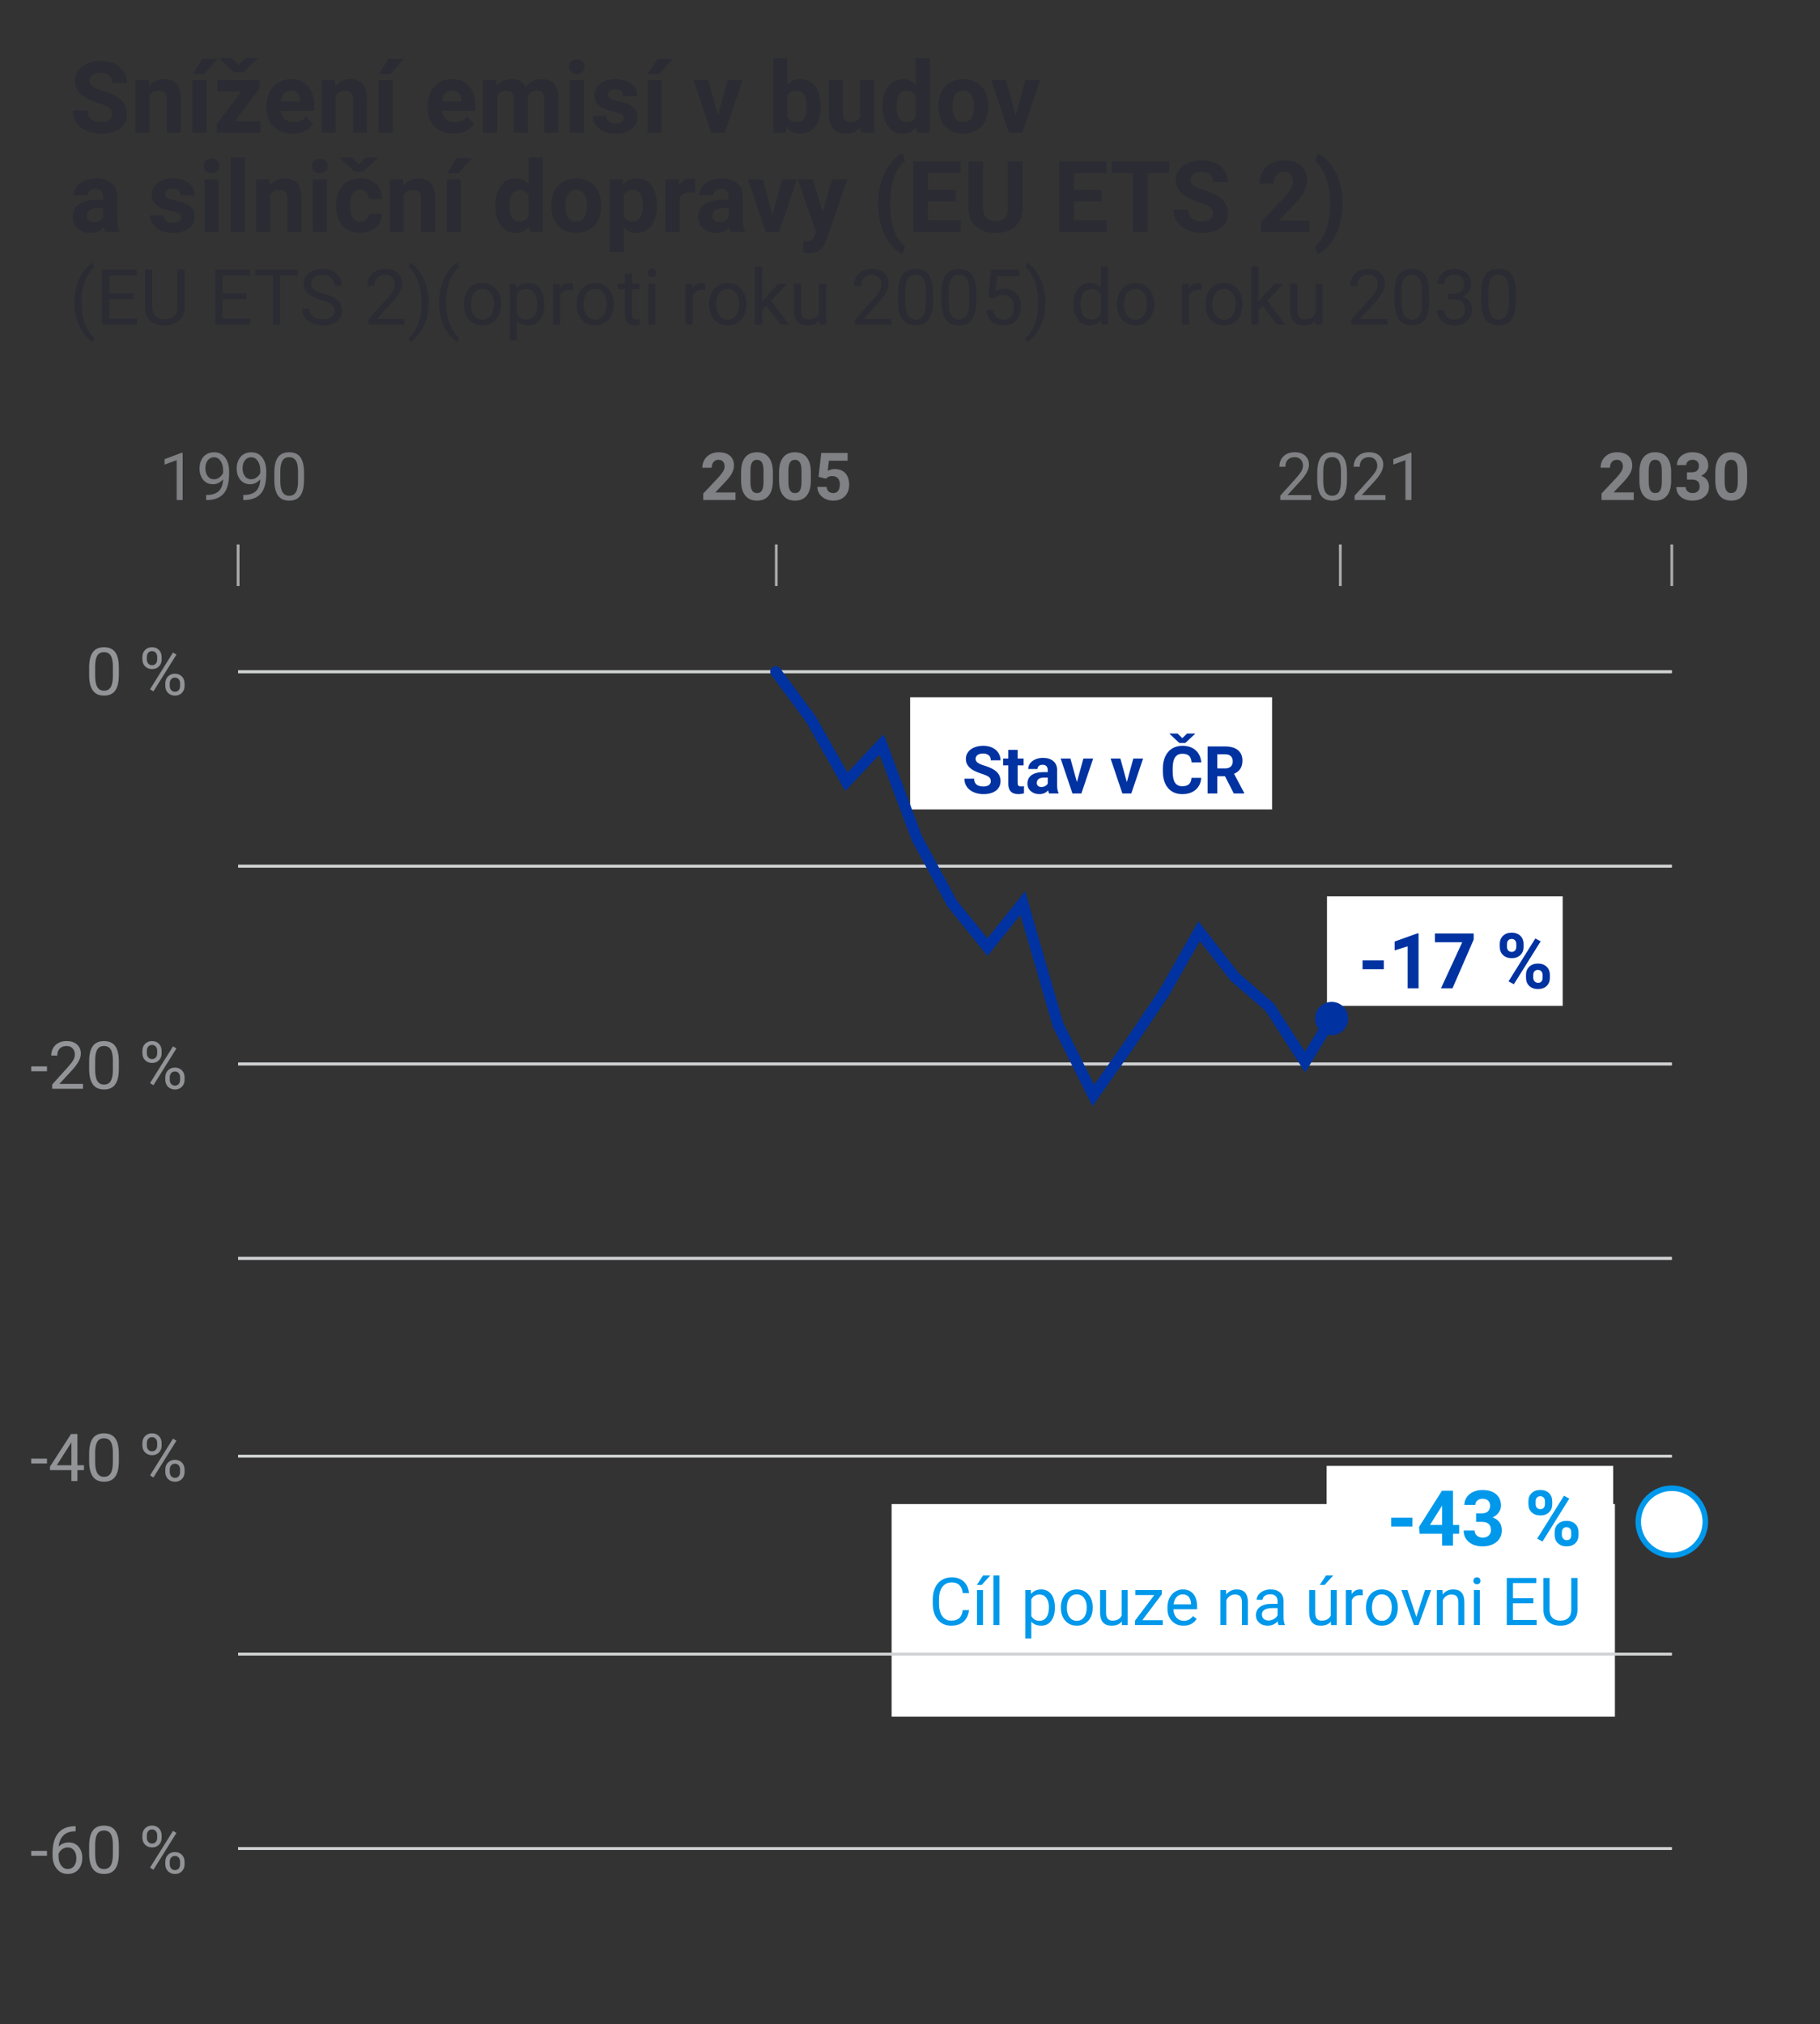 <?xml version="1.0" encoding="UTF-8"?>
<svg id="Layer_1" data-name="Layer 1" xmlns="http://www.w3.org/2000/svg" width="330" height="366.992" viewBox="0 0 330 366.992">
  <rect x="0" y="0" width="330" height="366.992" fill="#333333" stroke="none"/>
  <rect x="161.663" y="272.693" width="131.15" height="38.551" fill="#fff"/>
  <g>
    <path d="m43.177,299.896h259.951" fill="none" stroke="#d0d2d3" stroke-miterlimit="10" stroke-width=".5"/>
    <path d="m43.177,264.022h259.951" fill="none" stroke="#d0d2d3" stroke-miterlimit="10" stroke-width=".5"/>
    <path d="m43.177,228.149h259.951" fill="none" stroke="#d0d2d3" stroke-miterlimit="10" stroke-width=".5"/>
    <path d="m43.177,192.906h259.951" fill="none" stroke="#d0d2d3" stroke-miterlimit="10" stroke-width=".5"/>
    <path d="m43.177,335.139h259.951" fill="none" stroke="#d0d2d3" stroke-miterlimit="10" stroke-width=".5"/>
    <path d="m43.177,157.033h259.951" fill="none" stroke="#d0d2d3" stroke-miterlimit="10" stroke-width=".5"/>
    <path d="m43.177,121.789h259.951" fill="none" stroke="#d0d2d3" stroke-miterlimit="10" stroke-width=".5"/>
  </g>
  <g>
    <path d="m21.551,122.359c0,1.27-.217,2.213-.65,2.83s-1.111.926-2.033.926c-.91,0-1.584-.302-2.022-.905s-.664-1.505-.68-2.704v-1.447c0-1.254.217-2.186.65-2.795s1.113-.914,2.039-.914c.918,0,1.594.294,2.027.882s.656,1.495.668,2.722v1.406Zm-1.084-1.482c0-.918-.129-1.587-.387-2.007s-.666-.63-1.225-.63c-.555,0-.959.209-1.213.627s-.385,1.06-.393,1.928v1.734c0,.922.134,1.603.401,2.042s.673.659,1.216.659c.535,0,.933-.207,1.192-.621s.396-1.066.407-1.957v-1.775Z" fill="#929497"/>
    <path d="m25.817,119.108c0-.512.163-.934.489-1.266s.745-.498,1.257-.498c.519,0,.94.167,1.263.501s.483.767.483,1.298v.416c0,.516-.163.936-.489,1.263s-.741.489-1.245.489c-.508,0-.928-.163-1.26-.489s-.498-.761-.498-1.304v-.41Zm.809.449c0,.306.086.557.258.755s.402.296.691.296c.277,0,.501-.096.671-.288s.255-.454.255-.787v-.429c0-.305-.084-.558-.252-.757-.168-.2-.397-.3-.685-.3s-.518.1-.685.3c-.168.199-.252.46-.252.781v.429Zm1.195,5.797l-.615-.387,4.166-6.668.615.387-4.166,6.668Zm2.15-1.447c0-.512.163-.933.489-1.263s.745-.495,1.257-.495.932.164,1.26.492.492.764.492,1.307v.416c0,.512-.163.933-.489,1.263s-.743.495-1.251.495-.928-.163-1.26-.489-.498-.761-.498-1.304v-.422Zm.809.455c0,.309.086.563.258.761s.402.296.691.296c.281,0,.506-.097.674-.29s.252-.457.252-.79v-.435c0-.309-.085-.562-.255-.757-.17-.196-.398-.294-.683-.294-.277,0-.503.097-.677.29-.174.194-.261.456-.261.784v.435Z" fill="#929497"/>
  </g>
  <g>
    <path d="m33.123,90.65h-1.09v-7.225l-2.186.803v-.984l3.106-1.166h.17v8.572Z" fill="#808184"/>
    <path d="m40.453,86.9c-.227.27-.497.486-.811.65s-.659.246-1.034.246c-.492,0-.921-.121-1.286-.363s-.647-.583-.847-1.022-.299-.925-.299-1.456c0-.57.108-1.084.325-1.541s.524-.807.923-1.049.863-.363,1.395-.363c.844,0,1.509.315,1.995.946s.73,1.491.73,2.581v.316c0,1.66-.328,2.872-.984,3.636s-1.647,1.155-2.971,1.175h-.211v-.92h.229c.894-.016,1.582-.248,2.062-.699s.742-1.163.785-2.137Zm-1.67,0c.363,0,.698-.111,1.005-.334s.53-.498.671-.826v-.434c0-.711-.154-1.289-.463-1.734s-.699-.668-1.172-.668c-.477,0-.859.183-1.148.548s-.434.847-.434,1.444c0,.582.14,1.062.419,1.438s.653.565,1.122.565Z" fill="#808184"/>
    <path d="m47.191,86.9c-.227.27-.497.486-.811.65s-.659.246-1.034.246c-.492,0-.921-.121-1.286-.363s-.647-.583-.847-1.022-.299-.925-.299-1.456c0-.57.108-1.084.325-1.541s.524-.807.923-1.049.863-.363,1.395-.363c.844,0,1.509.315,1.995.946s.73,1.491.73,2.581v.316c0,1.66-.328,2.872-.984,3.636s-1.647,1.155-2.971,1.175h-.211v-.92h.229c.894-.016,1.582-.248,2.062-.699s.742-1.163.785-2.137Zm-1.67,0c.363,0,.698-.111,1.005-.334s.53-.498.671-.826v-.434c0-.711-.154-1.289-.463-1.734s-.699-.668-1.172-.668c-.477,0-.859.183-1.148.548s-.434.847-.434,1.444c0,.582.14,1.062.419,1.438s.653.565,1.122.565Z" fill="#808184"/>
    <path d="m55.125,87.011c0,1.27-.217,2.213-.65,2.83s-1.111.926-2.033.926c-.91,0-1.584-.302-2.022-.905s-.664-1.505-.68-2.704v-1.447c0-1.254.217-2.186.65-2.795s1.113-.914,2.039-.914c.918,0,1.594.294,2.027.882s.656,1.495.668,2.722v1.406Zm-1.084-1.482c0-.918-.129-1.587-.387-2.007s-.666-.63-1.225-.63c-.555,0-.959.209-1.213.627s-.385,1.06-.393,1.928v1.734c0,.922.134,1.603.401,2.042s.673.659,1.216.659c.535,0,.933-.207,1.192-.621s.396-1.066.407-1.957v-1.775Z" fill="#808184"/>
  </g>
  <g>
    <path d="m133.358,90.65h-5.848v-1.16l2.76-2.941c.379-.414.659-.775.841-1.084s.273-.602.273-.879c0-.379-.096-.677-.287-.894s-.465-.325-.82-.325c-.383,0-.685.132-.905.396s-.331.61-.331,1.04h-1.699c0-.519.124-.994.372-1.424s.599-.767,1.052-1.011.967-.366,1.541-.366c.879,0,1.562.211,2.048.633s.73,1.018.73,1.787c0,.422-.109.852-.328,1.289s-.594.947-1.125,1.529l-1.94,2.045h3.668v1.365Z" fill="#808184"/>
    <path d="m140.138,87.122c0,1.18-.244,2.082-.732,2.707s-1.203.938-2.144.938c-.93,0-1.641-.307-2.133-.92s-.744-1.492-.756-2.637v-1.57c0-1.191.247-2.096.741-2.713s1.206-.926,2.136-.926,1.641.306,2.133.917.744,1.489.756,2.634v1.57Zm-1.693-1.727c0-.708-.097-1.223-.29-1.545s-.495-.484-.905-.484c-.398,0-.692.153-.882.46s-.29.787-.302,1.44v2.076c0,.696.095,1.213.284,1.551s.493.507.911.507c.414,0,.713-.162.896-.487.184-.324.279-.821.287-1.49v-2.029Z" fill="#808184"/>
    <path d="m147.023,87.122c0,1.18-.244,2.082-.732,2.707s-1.203.938-2.144.938c-.93,0-1.641-.307-2.133-.92s-.744-1.492-.756-2.637v-1.57c0-1.191.247-2.096.741-2.713s1.206-.926,2.136-.926,1.641.306,2.133.917.744,1.489.756,2.634v1.57Zm-1.693-1.727c0-.708-.097-1.223-.29-1.545s-.495-.484-.905-.484c-.398,0-.692.153-.882.46s-.29.787-.302,1.44v2.076c0,.696.095,1.213.284,1.551s.493.507.911.507c.414,0,.713-.162.896-.487.184-.324.279-.821.287-1.49v-2.029Z" fill="#808184"/>
    <path d="m148.417,86.454l.492-4.336h4.781v1.412h-3.393l-.211,1.834c.402-.215.83-.322,1.283-.322.812,0,1.449.252,1.91.756s.691,1.209.691,2.115c0,.551-.116,1.044-.349,1.48s-.565.773-.999,1.014-.945.36-1.535.36c-.516,0-.994-.104-1.435-.314s-.79-.503-1.046-.882-.392-.81-.407-1.295h1.676c.035.355.159.632.372.829s.491.296.835.296c.383,0,.678-.138.885-.413s.31-.665.31-1.169c0-.484-.119-.856-.357-1.113s-.576-.387-1.014-.387c-.402,0-.729.105-.979.316l-.164.152-1.348-.334Z" fill="#808184"/>
  </g>
  <g>
    <path d="m296.233,90.645h-5.848v-1.16l2.76-2.941c.379-.414.659-.775.841-1.084s.273-.602.273-.879c0-.379-.096-.677-.287-.894s-.465-.325-.82-.325c-.383,0-.685.132-.905.396s-.331.61-.331,1.04h-1.699c0-.519.124-.994.372-1.424s.599-.767,1.052-1.011.967-.366,1.541-.366c.879,0,1.562.211,2.048.633s.73,1.018.73,1.787c0,.422-.109.852-.328,1.289s-.594.947-1.125,1.529l-1.94,2.045h3.668v1.365Z" fill="#808184"/>
    <path d="m303.013,87.117c0,1.18-.244,2.082-.732,2.707s-1.203.938-2.144.938c-.93,0-1.641-.307-2.133-.92s-.744-1.492-.756-2.637v-1.57c0-1.191.247-2.096.741-2.713s1.206-.926,2.136-.926,1.641.306,2.133.917.744,1.489.756,2.634v1.57Zm-1.693-1.727c0-.708-.097-1.223-.29-1.545s-.495-.484-.905-.484c-.398,0-.692.153-.882.46s-.29.787-.302,1.44v2.076c0,.696.095,1.213.284,1.551s.493.507.911.507c.414,0,.713-.162.896-.487.184-.324.279-.821.287-1.49v-2.029Z" fill="#808184"/>
    <path d="m305.878,85.629h.902c.43,0,.748-.107.955-.322s.31-.5.31-.856c0-.344-.102-.611-.308-.803s-.487-.287-.847-.287c-.324,0-.596.089-.815.267s-.328.409-.328.694h-1.693c0-.445.12-.845.36-1.198s.576-.63,1.008-.829.907-.299,1.427-.299c.902,0,1.609.216,2.121.647s.768,1.026.768,1.784c0,.391-.119.75-.357,1.078s-.551.58-.938.756c.48.172.839.43,1.075.773s.354.75.354,1.219c0,.758-.276,1.365-.829,1.822s-1.284.685-2.194.685c-.852,0-1.548-.225-2.089-.674s-.811-1.043-.811-1.781h1.693c0,.32.12.582.36.785s.536.305.888.305c.402,0,.718-.106.946-.319s.343-.495.343-.847c0-.852-.469-1.277-1.406-1.277h-.896v-1.324Z" fill="#808184"/>
    <path d="m316.782,87.117c0,1.18-.244,2.082-.732,2.707s-1.203.938-2.144.938c-.93,0-1.641-.307-2.133-.92s-.744-1.492-.756-2.637v-1.57c0-1.191.247-2.096.741-2.713s1.206-.926,2.136-.926,1.641.306,2.133.917.744,1.489.756,2.634v1.57Zm-1.693-1.727c0-.708-.097-1.223-.29-1.545s-.495-.484-.905-.484c-.398,0-.692.153-.882.46s-.29.787-.302,1.44v2.076c0,.696.095,1.213.284,1.551s.493.507.911.507c.414,0,.713-.162.896-.487.184-.324.279-.821.287-1.49v-2.029Z" fill="#808184"/>
  </g>
  <g>
    <path d="m237.731,90.645h-5.59v-.779l2.953-3.281c.438-.496.739-.899.905-1.21s.249-.632.249-.964c0-.445-.135-.81-.404-1.096s-.629-.428-1.078-.428c-.539,0-.958.153-1.257.46s-.448.733-.448,1.28h-1.084c0-.785.253-1.42.759-1.904s1.183-.727,2.03-.727c.793,0,1.42.208,1.881.624s.691.97.691,1.661c0,.84-.535,1.84-1.605,3l-2.285,2.478h4.283v.885Z" fill="#808184"/>
    <path d="m244.229,87.006c0,1.27-.217,2.213-.65,2.83s-1.111.926-2.033.926c-.91,0-1.584-.302-2.022-.905s-.664-1.505-.68-2.704v-1.447c0-1.254.217-2.186.65-2.795s1.113-.914,2.039-.914c.918,0,1.594.294,2.027.882s.656,1.495.668,2.722v1.406Zm-1.084-1.482c0-.918-.129-1.587-.387-2.007s-.666-.63-1.225-.63c-.555,0-.959.209-1.213.627s-.385,1.06-.393,1.928v1.734c0,.922.134,1.603.401,2.042s.673.659,1.216.659c.535,0,.933-.207,1.192-.621s.396-1.066.407-1.957v-1.775Z" fill="#808184"/>
    <path d="m251.207,90.645h-5.59v-.779l2.953-3.281c.438-.496.739-.899.905-1.21s.249-.632.249-.964c0-.445-.135-.81-.404-1.096s-.629-.428-1.078-.428c-.539,0-.958.153-1.257.46s-.448.733-.448,1.28h-1.084c0-.785.253-1.42.759-1.904s1.183-.727,2.03-.727c.793,0,1.42.208,1.881.624s.691.97.691,1.661c0,.84-.535,1.84-1.605,3l-2.285,2.478h4.283v.885Z" fill="#808184"/>
    <path d="m255.918,90.645h-1.09v-7.225l-2.186.803v-.984l3.106-1.166h.17v8.572Z" fill="#808184"/>
  </g>
  <g>
    <path d="m8.52,194.224h-2.859v-.885h2.859v.885Z" fill="#929497"/>
    <path d="m15.053,197.405h-5.59v-.779l2.953-3.281c.438-.496.739-.899.905-1.21s.249-.632.249-.964c0-.445-.135-.81-.404-1.096s-.629-.428-1.078-.428c-.539,0-.958.153-1.257.46s-.448.733-.448,1.28h-1.084c0-.785.253-1.42.759-1.904s1.183-.727,2.03-.727c.793,0,1.42.208,1.881.624s.691.97.691,1.661c0,.84-.535,1.84-1.605,3l-2.285,2.478h4.283v.885Z" fill="#929497"/>
    <path d="m21.551,193.767c0,1.27-.217,2.213-.65,2.83s-1.111.926-2.033.926c-.91,0-1.584-.302-2.022-.905s-.664-1.505-.68-2.704v-1.447c0-1.254.217-2.186.65-2.795s1.113-.914,2.039-.914c.918,0,1.594.294,2.027.882s.656,1.495.668,2.722v1.406Zm-1.084-1.482c0-.918-.129-1.587-.387-2.007s-.666-.63-1.225-.63c-.555,0-.959.209-1.213.627s-.385,1.06-.393,1.928v1.734c0,.922.134,1.603.401,2.042s.673.659,1.216.659c.535,0,.933-.207,1.192-.621s.396-1.066.407-1.957v-1.775Z" fill="#929497"/>
    <path d="m25.817,190.515c0-.512.163-.934.489-1.266s.745-.498,1.257-.498c.519,0,.94.167,1.263.501s.483.767.483,1.298v.416c0,.516-.163.936-.489,1.263s-.741.489-1.245.489c-.508,0-.928-.163-1.26-.489s-.498-.761-.498-1.304v-.41Zm.809.449c0,.306.086.557.258.755s.402.296.691.296c.277,0,.501-.096.671-.288s.255-.454.255-.787v-.429c0-.305-.084-.558-.252-.757-.168-.2-.397-.3-.685-.3s-.518.1-.685.3c-.168.199-.252.46-.252.781v.429Zm1.195,5.797l-.615-.387,4.166-6.668.615.387-4.166,6.668Zm2.15-1.447c0-.512.163-.933.489-1.263s.745-.495,1.257-.495.932.164,1.26.492.492.764.492,1.307v.416c0,.512-.163.933-.489,1.263s-.743.495-1.251.495-.928-.163-1.26-.489-.498-.761-.498-1.304v-.422Zm.809.455c0,.309.086.563.258.761s.402.296.691.296c.281,0,.506-.097.674-.29s.252-.457.252-.79v-.435c0-.309-.085-.562-.255-.757-.17-.196-.398-.294-.683-.294-.277,0-.503.097-.677.29-.174.194-.261.456-.261.784v.435Z" fill="#929497"/>
  </g>
  <g>
    <path d="m8.52,265.34h-2.859v-.885h2.859v.885Z" fill="#929497"/>
    <path d="m14.039,265.657h1.184v.885h-1.184v1.98h-1.09v-1.98h-3.885v-.639l3.82-5.912h1.154v5.666Zm-3.744,0h2.654v-4.184l-.129.234-2.525,3.949Z" fill="#929497"/>
    <path d="m21.551,264.883c0,1.27-.217,2.213-.65,2.83s-1.111.926-2.033.926c-.91,0-1.584-.302-2.022-.905s-.664-1.505-.68-2.704v-1.447c0-1.254.217-2.186.65-2.795s1.113-.914,2.039-.914c.918,0,1.594.294,2.027.882s.656,1.495.668,2.722v1.406Zm-1.084-1.482c0-.918-.129-1.587-.387-2.007s-.666-.63-1.225-.63c-.555,0-.959.209-1.213.627s-.385,1.06-.393,1.928v1.734c0,.922.134,1.603.401,2.042s.673.659,1.216.659c.535,0,.933-.207,1.192-.621s.396-1.066.407-1.957v-1.775Z" fill="#929497"/>
    <path d="m25.817,261.631c0-.512.163-.934.489-1.266s.745-.498,1.257-.498c.519,0,.94.167,1.263.501s.483.767.483,1.298v.416c0,.516-.163.936-.489,1.263s-.741.489-1.245.489c-.508,0-.928-.163-1.26-.489s-.498-.761-.498-1.304v-.41Zm.809.449c0,.306.086.557.258.755s.402.296.691.296c.277,0,.501-.096.671-.288s.255-.454.255-.787v-.429c0-.305-.084-.558-.252-.757-.168-.2-.397-.3-.685-.3s-.518.1-.685.3c-.168.199-.252.46-.252.781v.429Zm1.195,5.797l-.615-.387,4.166-6.668.615.387-4.166,6.668Zm2.15-1.447c0-.512.163-.933.489-1.263s.745-.495,1.257-.495.932.164,1.26.492.492.764.492,1.307v.416c0,.512-.163.933-.489,1.263s-.743.495-1.251.495-.928-.163-1.26-.489-.498-.761-.498-1.304v-.422Zm.809.455c0,.309.086.563.258.761s.402.296.691.296c.281,0,.506-.097.674-.29s.252-.457.252-.79v-.435c0-.309-.085-.562-.255-.757-.17-.196-.398-.294-.683-.294-.277,0-.503.097-.677.29-.174.194-.261.456-.261.784v.435Z" fill="#929497"/>
  </g>
  <g>
    <rect x="165.029" y="126.418" width="65.623" height="20.333" fill="#fff"/>
    <g>
      <path d="m179.648,141.626c0-.332-.117-.587-.352-.765s-.656-.365-1.266-.562-1.092-.392-1.447-.583c-.969-.523-1.453-1.228-1.453-2.115,0-.461.13-.872.39-1.233s.633-.644,1.119-.847,1.032-.305,1.638-.305c.609,0,1.152.11,1.629.331s.847.532,1.11.935.396.859.396,1.371h-1.758c0-.391-.123-.694-.369-.911s-.592-.325-1.037-.325c-.43,0-.764.091-1.002.273s-.357.421-.357.718c0,.277.14.51.419.697s.69.363,1.233.527c1,.301,1.728.674,2.186,1.119s.685,1,.685,1.664c0,.738-.279,1.317-.838,1.737s-1.31.63-2.256.63c-.656,0-1.254-.12-1.793-.36s-.95-.569-1.233-.987-.425-.902-.425-1.453h1.764c0,.941.562,1.412,1.688,1.412.418,0,.744-.085.979-.255s.352-.407.352-.712Z" fill="#0032a1"/>
      <path d="m184.517,135.965v1.559h1.084v1.242h-1.084v3.164c0,.234.045.402.135.504s.262.152.516.152c.188,0,.353-.014.498-.041v1.283c-.332.102-.674.152-1.025.152-1.188,0-1.793-.6-1.816-1.799v-3.416h-.926v-1.242h.926v-1.559h1.693Z" fill="#0032a1"/>
      <path d="m190.218,143.864c-.078-.152-.135-.342-.17-.568-.41.457-.943.685-1.6.685-.621,0-1.136-.18-1.544-.539s-.612-.812-.612-1.359c0-.672.249-1.188.747-1.547s1.218-.541,2.159-.545h.779v-.363c0-.293-.075-.527-.226-.703s-.388-.264-.712-.264c-.285,0-.509.068-.671.205s-.243.324-.243.562h-1.693c0-.367.113-.707.34-1.02s.547-.558.961-.735.879-.267,1.395-.267c.781,0,1.401.196,1.86.589s.689.944.689,1.655v2.748c.004.602.088,1.057.252,1.365v.1h-1.711Zm-1.4-1.178c.25,0,.48-.056.691-.167s.367-.261.469-.448v-1.09h-.633c-.848,0-1.299.293-1.353.879l-.006.1c0,.211.074.385.223.521s.352.205.609.205Z" fill="#0032a1"/>
      <path d="m195.263,141.796l1.178-4.271h1.77l-2.139,6.34h-1.617l-2.139-6.34h1.77l1.178,4.271Z" fill="#0032a1"/>
      <path d="m204.316,141.796l1.178-4.271h1.77l-2.139,6.34h-1.617l-2.139-6.34h1.77l1.178,4.271Z" fill="#0032a1"/>
      <path d="m217.804,141.022c-.066.918-.405,1.641-1.017,2.168s-1.417.791-2.417.791c-1.094,0-1.954-.368-2.581-1.105s-.94-1.747-.94-3.032v-.521c0-.82.144-1.543.434-2.168s.702-1.105,1.239-1.438,1.161-.501,1.872-.501c.984,0,1.777.264,2.379.791s.949,1.268,1.043,2.221h-1.758c-.043-.551-.196-.95-.46-1.198s-.665-.372-1.204-.372c-.586,0-1.024.21-1.315.63s-.44,1.071-.448,1.954v.644c0,.922.14,1.596.419,2.022s.72.639,1.321.639c.543,0,.948-.124,1.216-.372s.421-.632.46-1.151h1.758Zm-3.428-7.189l.856-.838h1.447v.065l-1.77,1.647h-1.072l-1.77-1.658v-.053h1.447l.861.838Z" fill="#0032a1"/>
      <path d="m222.117,140.741h-1.4v3.123h-1.758v-8.531h3.17c1.008,0,1.785.225,2.332.674s.82,1.084.82,1.904c0,.582-.126,1.067-.378,1.456s-.634.698-1.145.929l1.846,3.486v.082h-1.887l-1.6-3.123Zm-1.4-1.424h1.418c.441,0,.783-.112,1.025-.337s.363-.534.363-.929c0-.402-.114-.719-.343-.949s-.579-.346-1.052-.346h-1.412v2.561Z" fill="#0032a1"/>
    </g>
  </g>
  <g>
    <path d="m8.52,336.457h-2.859v-.885h2.859v.885Z" fill="#929497"/>
    <path d="m13.717,331.102v.92h-.199c-.844.016-1.516.266-2.016.75s-.789,1.166-.867,2.045c.449-.516,1.062-.773,1.84-.773.742,0,1.335.262,1.778.785s.665,1.199.665,2.027c0,.879-.239,1.582-.718,2.109s-1.12.791-1.925.791c-.816,0-1.478-.314-1.986-.94s-.762-1.435-.762-2.423v-.416c0-1.57.335-2.771,1.005-3.601s1.667-1.255,2.991-1.274h.193Zm-1.424,3.844c-.371,0-.713.111-1.025.334s-.529.502-.65.838v.398c0,.703.158,1.27.475,1.699s.711.644,1.184.644c.488,0,.872-.18,1.151-.539s.419-.83.419-1.412c0-.586-.142-1.06-.425-1.421s-.659-.542-1.128-.542Z" fill="#929497"/>
    <path d="m21.551,336c0,1.27-.217,2.213-.65,2.83s-1.111.926-2.033.926c-.91,0-1.584-.302-2.022-.905s-.664-1.505-.68-2.704v-1.447c0-1.254.217-2.186.65-2.795s1.113-.914,2.039-.914c.918,0,1.594.294,2.027.882s.656,1.495.668,2.722v1.406Zm-1.084-1.482c0-.918-.129-1.587-.387-2.007s-.666-.63-1.225-.63c-.555,0-.959.209-1.213.627s-.385,1.06-.393,1.928v1.734c0,.922.134,1.603.401,2.042s.673.659,1.216.659c.535,0,.933-.207,1.192-.621s.396-1.066.407-1.957v-1.775Z" fill="#929497"/>
    <path d="m25.817,332.748c0-.512.163-.934.489-1.266s.745-.498,1.257-.498c.519,0,.94.167,1.263.501s.483.767.483,1.298v.416c0,.516-.163.936-.489,1.263s-.741.489-1.245.489c-.508,0-.928-.163-1.26-.489s-.498-.761-.498-1.304v-.41Zm.809.449c0,.306.086.557.258.755.172.197.402.296.691.296.277,0,.501-.096.671-.287.17-.192.255-.454.255-.787v-.429c0-.306-.084-.559-.252-.758s-.397-.3-.685-.3-.518.101-.685.3-.252.46-.252.781v.429Zm1.195,5.797l-.615-.387,4.166-6.668.615.387-4.166,6.668Zm2.15-1.447c0-.512.163-.933.489-1.263s.745-.495,1.257-.495.932.164,1.26.492.492.764.492,1.307v.416c0,.512-.163.933-.489,1.263s-.743.495-1.251.495-.928-.163-1.26-.489-.498-.761-.498-1.304v-.422Zm.809.455c0,.309.086.562.258.761.172.197.402.296.691.296.281,0,.506-.097.674-.29.168-.194.252-.457.252-.79v-.435c0-.31-.085-.562-.255-.758s-.398-.294-.683-.294c-.277,0-.503.098-.677.291s-.261.455-.261.784v.435Z" fill="#929497"/>
  </g>
  <path d="m43.177,98.713v7.543" fill="none" stroke="#aaaaad" stroke-miterlimit="10" stroke-width=".5"/>
  <path d="m303.128,98.713v7.543" fill="none" stroke="#aaaaad" stroke-miterlimit="10" stroke-width=".5"/>
  <path d="m243.024,98.713v7.543" fill="none" stroke="#aaaaad" stroke-miterlimit="10" stroke-width=".5"/>
  <rect x="240.607" y="162.515" width="42.737" height="19.851" fill="#fff"/>
  <g>
    <path d="m250.906,175.725h-3.849v-1.593h3.849v1.593Z" fill="#0032a1"/>
    <path d="m257.209,179.19h-1.976v-7.615l-2.358.731v-1.606l4.122-1.477h.212v9.967Z" fill="#0032a1"/>
    <path d="m267.21,170.34l-3.849,8.85h-2.085l3.856-8.36h-4.949v-1.593h7.027v1.103Z" fill="#0032a1"/>
    <path d="m271.934,171.151c0-.611.198-1.106.595-1.487.397-.38.916-.571,1.559-.571.652,0,1.176.188,1.572.564s.595.885.595,1.528v.492c0,.615-.198,1.11-.595,1.483-.397.374-.916.56-1.559.56-.647,0-1.17-.188-1.569-.564s-.598-.883-.598-1.521v-.485Zm1.312.526c0,.273.079.493.236.66.157.167.363.249.619.249s.458-.084.608-.253c.15-.169.226-.394.226-.677v-.506c0-.273-.075-.494-.226-.663-.15-.169-.358-.253-.622-.253-.251,0-.454.083-.608.249-.155.167-.232.398-.232.694v.499Zm1.244,6.768l-.964-.519,4.86-7.779.964.519-4.86,7.779Zm2.201-1.695c0-.615.201-1.111.602-1.487s.92-.564,1.559-.564c.647,0,1.17.186,1.569.557.399.372.598.883.598,1.535v.492c0,.611-.196,1.104-.588,1.48s-.914.564-1.565.564c-.656,0-1.183-.189-1.579-.567-.397-.378-.595-.879-.595-1.504v-.506Zm1.312.533c0,.251.082.465.246.643s.369.267.615.267c.556,0,.834-.308.834-.923v-.519c0-.273-.078-.493-.232-.66-.155-.166-.36-.249-.615-.249s-.46.083-.615.249c-.155.167-.232.393-.232.68v.513Z" fill="#0032a1"/>
  </g>
  <g>
    <path d="m20.362,20.689c0-.498-.176-.88-.527-1.147s-.984-.548-1.898-.844-1.638-.587-2.171-.875c-1.453-.785-2.18-1.843-2.18-3.173,0-.691.195-1.308.585-1.85s.949-.965,1.679-1.27,1.548-.457,2.457-.457c.914,0,1.728.166,2.443.497s1.27.798,1.665,1.402.593,1.289.593,2.057h-2.637c0-.586-.185-1.042-.554-1.367s-.888-.488-1.556-.488c-.644,0-1.145.136-1.503.409s-.536.631-.536,1.077c0,.416.209.765.628,1.046s1.036.545,1.85.791c1.5.451,2.593,1.011,3.278,1.679s1.028,1.5,1.028,2.496c0,1.107-.419,1.976-1.257,2.606s-1.966.945-3.384.945c-.984,0-1.881-.18-2.689-.54s-1.425-.854-1.85-1.481-.637-1.353-.637-2.18h2.646c0,1.412.844,2.118,2.531,2.118.627,0,1.116-.127,1.468-.382s.527-.611.527-1.068Z" fill="#2a2b33"/>
    <path d="m26.963,14.536l.079,1.099c.68-.85,1.591-1.274,2.733-1.274,1.008,0,1.758.296,2.25.888s.744,1.477.756,2.654v6.144h-2.54v-6.082c0-.539-.117-.93-.352-1.173s-.624-.365-1.169-.365c-.715,0-1.251.305-1.608.914v6.706h-2.54v-9.51h2.391Z" fill="#2a2b33"/>
    <path d="m37.448,24.046h-2.54v-9.51h2.54v9.51Zm-.747-13.368h2.769l-2.435,2.725h-2.065l1.731-2.725Z" fill="#2a2b33"/>
    <path d="m42.555,21.998h4.649v2.048h-7.893v-1.547l4.474-5.915h-4.342v-2.048h7.62v1.497l-4.509,5.965Zm.694-10.204l1.283-1.257h2.171v.097l-2.654,2.47h-1.608l-2.654-2.487v-.079h2.171l1.292,1.257Z" fill="#2a2b33"/>
    <path d="m53.031,24.222c-1.395,0-2.53-.428-3.406-1.283s-1.314-1.995-1.314-3.419v-.246c0-.955.185-1.809.554-2.562s.892-1.333,1.569-1.74,1.449-.611,2.316-.611c1.301,0,2.325.41,3.072,1.23s1.121,1.983,1.121,3.489v1.037h-6.056c.082.621.33,1.119.743,1.494s.936.562,1.569.562c.979,0,1.743-.354,2.294-1.063l1.248,1.397c-.381.539-.896.96-1.547,1.261s-1.371.453-2.162.453Zm-.29-7.814c-.504,0-.913.171-1.226.512s-.514.83-.602,1.465h3.533v-.203c-.012-.565-.164-1.002-.457-1.311-.293-.309-.709-.463-1.248-.463Z" fill="#2a2b33"/>
    <path d="m60.722,14.536l.079,1.099c.68-.85,1.591-1.274,2.733-1.274,1.008,0,1.758.296,2.25.888s.744,1.477.756,2.654v6.144h-2.54v-6.082c0-.539-.117-.93-.352-1.173s-.624-.365-1.169-.365c-.715,0-1.251.305-1.608.914v6.706h-2.54v-9.51h2.391Z" fill="#2a2b33"/>
    <path d="m71.207,24.046h-2.54v-9.51h2.54v9.51Zm-.747-13.368h2.769l-2.435,2.725h-2.065l1.731-2.725Z" fill="#2a2b33"/>
    <path d="m82.255,24.222c-1.395,0-2.53-.428-3.406-1.283s-1.314-1.995-1.314-3.419v-.246c0-.955.185-1.809.554-2.562s.892-1.333,1.569-1.74,1.449-.611,2.316-.611c1.301,0,2.325.41,3.072,1.23s1.121,1.983,1.121,3.489v1.037h-6.056c.082.621.33,1.119.743,1.494s.936.562,1.569.562c.979,0,1.743-.354,2.294-1.063l1.248,1.397c-.381.539-.896.96-1.547,1.261s-1.371.453-2.162.453Zm-.29-7.814c-.504,0-.913.171-1.226.512s-.514.83-.602,1.465h3.533v-.203c-.012-.565-.164-1.002-.457-1.311-.293-.309-.709-.463-1.248-.463Z" fill="#2a2b33"/>
    <path d="m89.989,14.536l.079,1.063c.674-.826,1.585-1.239,2.733-1.239,1.225,0,2.065.483,2.522,1.45.668-.967,1.62-1.45,2.856-1.45,1.031,0,1.799.3,2.303.901s.756,1.504.756,2.711v6.073h-2.549v-6.064c0-.539-.105-.933-.316-1.182s-.583-.373-1.116-.373c-.762,0-1.289.363-1.582,1.09l.009,6.53h-2.54v-6.056c0-.551-.108-.949-.325-1.195s-.586-.369-1.107-.369c-.721,0-1.242.299-1.565.896v6.724h-2.54v-9.51h2.382Z" fill="#2a2b33"/>
    <path d="m103.173,12.075c0-.381.127-.694.382-.94s.602-.369,1.042-.369c.434,0,.779.123,1.037.369s.387.56.387.94c0,.387-.13.703-.391.949s-.605.369-1.033.369-.772-.123-1.033-.369-.391-.562-.391-.949Zm2.698,11.971h-2.549v-9.51h2.549v9.51Z" fill="#2a2b33"/>
    <path d="m113.113,21.418c0-.31-.154-.555-.461-.734s-.801-.338-1.481-.479c-2.262-.475-3.393-1.435-3.393-2.883,0-.844.35-1.548,1.05-2.114s1.616-.848,2.747-.848c1.207,0,2.172.284,2.896.853s1.085,1.307,1.085,2.215h-2.54c0-.363-.117-.664-.352-.901s-.601-.356-1.099-.356c-.428,0-.759.097-.993.29s-.352.44-.352.738c0,.281.133.508.4.681s.716.322,1.349.448,1.166.268,1.6.426c1.342.492,2.013,1.345,2.013,2.558,0,.867-.372,1.569-1.116,2.105s-1.705.804-2.883.804c-.797,0-1.504-.142-2.123-.426s-1.103-.674-1.455-1.169-.527-1.03-.527-1.604h2.408c.023.451.19.797.501,1.037s.727.36,1.248.36c.486,0,.854-.092,1.103-.277s.373-.426.373-.725Z" fill="#2a2b33"/>
    <path d="m119.96,24.046h-2.54v-9.51h2.54v9.51Zm-.747-13.368h2.769l-2.435,2.725h-2.065l1.731-2.725Z" fill="#2a2b33"/>
    <path d="m130.19,20.944l1.767-6.407h2.654l-3.208,9.51h-2.426l-3.208-9.51h2.654l1.767,6.407Z" fill="#2a2b33"/>
    <path d="m148.779,19.379c0,1.523-.325,2.711-.976,3.564s-1.559,1.279-2.725,1.279c-1.031,0-1.855-.396-2.47-1.187l-.114,1.011h-2.285v-13.5h2.54v4.843c.586-.685,1.356-1.028,2.312-1.028,1.16,0,2.07.426,2.729,1.279s.989,2.052.989,3.599v.141Zm-2.54-.185c0-.961-.152-1.663-.457-2.105s-.759-.664-1.362-.664c-.809,0-1.365.331-1.67.993v3.753c.31.668.873,1.002,1.688,1.002.82,0,1.359-.404,1.617-1.213.123-.387.185-.976.185-1.767Z" fill="#2a2b33"/>
    <path d="m156.039,23.079c-.627.762-1.494,1.143-2.602,1.143-1.02,0-1.797-.293-2.333-.879s-.81-1.444-.822-2.575v-6.231h2.54v6.151c0,.991.451,1.487,1.353,1.487.861,0,1.453-.299,1.775-.897v-6.74h2.549v9.51h-2.391l-.07-.967Z" fill="#2a2b33"/>
    <path d="m160.021,19.221c0-1.482.333-2.663.998-3.542s1.575-1.318,2.729-1.318c.926,0,1.69.346,2.294,1.037v-4.852h2.549v13.5h-2.294l-.123-1.011c-.633.791-1.447,1.187-2.443,1.187-1.119,0-2.017-.441-2.694-1.323s-1.015-2.108-1.015-3.678Zm2.54.19c0,.892.155,1.576.466,2.051.31.476.762.713,1.353.713.785,0,1.339-.332,1.661-.995v-3.759c-.316-.663-.864-.995-1.644-.995-1.225,0-1.837.995-1.837,2.984Z" fill="#2a2b33"/>
    <path d="m170.163,19.203c0-.943.182-1.784.545-2.522s.886-1.31,1.569-1.714,1.475-.606,2.377-.606c1.283,0,2.331.393,3.142,1.178s1.264,1.852,1.358,3.199l.018.65c0,1.459-.407,2.629-1.222,3.511s-1.907,1.323-3.278,1.323-2.465-.44-3.283-1.318-1.226-2.074-1.226-3.586v-.114Zm2.54.181c0,.903.17,1.595.51,2.073.34.478.826.717,1.459.717.615,0,1.096-.236,1.441-.709.346-.473.519-1.228.519-2.267,0-.886-.173-1.573-.519-2.06-.346-.487-.832-.731-1.459-.731-.621,0-1.102.242-1.441.726-.34.484-.51,1.234-.51,2.249Z" fill="#2a2b33"/>
    <path d="m184.164,20.944l1.767-6.407h2.654l-3.208,9.51h-2.426l-3.208-9.51h2.654l1.767,6.407Z" fill="#2a2b33"/>
    <path d="m19.07,42.046c-.117-.229-.202-.513-.255-.853-.615.685-1.415,1.028-2.399,1.028-.932,0-1.704-.27-2.316-.809s-.918-1.219-.918-2.039c0-1.008.373-1.781,1.121-2.32s1.827-.811,3.239-.817h1.169v-.545c0-.44-.113-.791-.338-1.055s-.582-.396-1.068-.396c-.428,0-.763.102-1.006.308s-.365.486-.365.844h-2.54c0-.551.17-1.06.51-1.529s.82-.836,1.441-1.103,1.318-.4,2.092-.4c1.172,0,2.102.294,2.791.883s1.033,1.417,1.033,2.483v4.122c.006.902.132,1.585.378,2.048v.149h-2.566Zm-2.101-1.767c.375,0,.721-.084,1.037-.251s.551-.391.703-.672v-1.635h-.949c-1.272,0-1.948.44-2.03,1.318l-.009.149c0,.316.111.577.334.782s.527.308.914.308Z" fill="#2a2b33"/>
    <path d="m32.843,39.418c0-.31-.154-.555-.461-.734s-.801-.338-1.481-.479c-2.262-.475-3.393-1.435-3.393-2.883,0-.844.35-1.548,1.05-2.114s1.616-.848,2.747-.848c1.207,0,2.172.284,2.896.853s1.085,1.307,1.085,2.215h-2.54c0-.363-.117-.664-.352-.901s-.601-.356-1.099-.356c-.428,0-.759.097-.993.29s-.352.44-.352.738c0,.281.133.508.4.681s.716.322,1.349.448,1.166.268,1.6.426c1.342.492,2.013,1.345,2.013,2.558,0,.867-.372,1.569-1.116,2.105s-1.705.804-2.883.804c-.797,0-1.504-.142-2.123-.426s-1.103-.674-1.455-1.169-.527-1.03-.527-1.604h2.408c.023.451.19.797.501,1.037s.727.36,1.248.36c.486,0,.854-.092,1.103-.277s.373-.426.373-.725Z" fill="#2a2b33"/>
    <path d="m36.93,30.076c0-.381.127-.694.382-.94s.602-.369,1.042-.369c.434,0,.779.123,1.037.369s.387.56.387.94c0,.387-.13.703-.391.949s-.605.369-1.033.369-.772-.123-1.033-.369-.391-.562-.391-.949Zm2.698,11.971h-2.549v-9.51h2.549v9.51Z" fill="#2a2b33"/>
    <path d="m44.401,42.046h-2.549v-13.5h2.549v13.5Z" fill="#2a2b33"/>
    <path d="m48.83,32.536l.079,1.099c.68-.85,1.591-1.274,2.733-1.274,1.008,0,1.758.296,2.25.888s.744,1.477.756,2.654v6.144h-2.54v-6.082c0-.539-.117-.93-.352-1.173s-.624-.365-1.169-.365c-.715,0-1.251.305-1.608.914v6.706h-2.54v-9.51h2.391Z" fill="#2a2b33"/>
    <path d="m56.556,30.076c0-.381.127-.694.382-.94s.602-.369,1.042-.369c.434,0,.779.123,1.037.369s.387.56.387.94c0,.387-.13.703-.391.949s-.605.369-1.033.369-.772-.123-1.033-.369-.391-.562-.391-.949Zm2.698,11.971h-2.549v-9.51h2.549v9.51Z" fill="#2a2b33"/>
    <path d="m65.301,40.174c.469,0,.85-.129,1.143-.387s.445-.601.457-1.028h2.382c-.006.644-.182,1.235-.527,1.771s-.819.952-1.419,1.248-1.264.444-1.991.444c-1.359,0-2.432-.432-3.217-1.296s-1.178-2.058-1.178-3.582v-.167c0-1.465.39-2.634,1.169-3.507s1.849-1.31,3.208-1.31c1.19,0,2.143.338,2.861,1.015s1.083,1.578,1.094,2.703h-2.382c-.012-.495-.164-.896-.457-1.206-.293-.309-.68-.464-1.16-.464-.592,0-1.039.216-1.34.647-.302.432-.453,1.131-.453,2.1v.264c0,.98.149,1.684.448,2.112.299.429.753.643,1.362.643Zm-.237-10.38l1.283-1.257h2.171v.097l-2.654,2.47h-1.608l-2.654-2.487v-.079h2.171l1.292,1.257Z" fill="#2a2b33"/>
    <path d="m73.07,32.536l.079,1.099c.68-.85,1.591-1.274,2.733-1.274,1.008,0,1.758.296,2.25.888s.744,1.477.756,2.654v6.144h-2.54v-6.082c0-.539-.117-.93-.352-1.173s-.624-.365-1.169-.365c-.715,0-1.251.305-1.608.914v6.706h-2.54v-9.51h2.391Z" fill="#2a2b33"/>
    <path d="m83.556,42.046h-2.54v-9.51h2.54v9.51Zm-.747-13.368h2.769l-2.435,2.725h-2.065l1.731-2.725Z" fill="#2a2b33"/>
    <path d="m89.831,37.221c0-1.482.333-2.663.998-3.542s1.575-1.318,2.729-1.318c.926,0,1.69.346,2.294,1.037v-4.852h2.549v13.5h-2.294l-.123-1.011c-.633.791-1.447,1.187-2.443,1.187-1.119,0-2.017-.441-2.694-1.323s-1.015-2.108-1.015-3.678Zm2.54.19c0,.892.155,1.576.466,2.051.31.476.762.713,1.353.713.785,0,1.339-.332,1.661-.995v-3.759c-.316-.663-.864-.995-1.644-.995-1.225,0-1.837.995-1.837,2.984Z" fill="#2a2b33"/>
    <path d="m99.974,37.203c0-.943.182-1.784.545-2.522s.886-1.31,1.569-1.714,1.475-.606,2.377-.606c1.283,0,2.331.393,3.142,1.178s1.264,1.852,1.358,3.199l.018.65c0,1.459-.407,2.629-1.222,3.511s-1.907,1.323-3.278,1.323-2.465-.44-3.283-1.318-1.226-2.074-1.226-3.586v-.114Zm2.54.181c0,.903.17,1.595.51,2.073.34.478.826.717,1.459.717.615,0,1.096-.236,1.441-.709.346-.473.519-1.228.519-2.267,0-.886-.173-1.573-.519-2.06-.346-.487-.832-.731-1.459-.731-.621,0-1.102.242-1.441.726-.34.484-.51,1.234-.51,2.249Z" fill="#2a2b33"/>
    <path d="m119.108,37.379c0,1.465-.333,2.638-.998,3.52s-1.563,1.323-2.694,1.323c-.961,0-1.737-.334-2.329-1.002v4.482h-2.54v-13.166h2.356l.088.932c.615-.738,1.418-1.107,2.408-1.107,1.172,0,2.083.434,2.733,1.301s.976,2.062.976,3.586v.132Zm-2.54-.185c0-.885-.157-1.567-.47-2.048s-.769-.721-1.367-.721c-.797,0-1.345.305-1.644.914v3.894c.31.627.864.94,1.661.94,1.213,0,1.819-.993,1.819-2.979Z" fill="#2a2b33"/>
    <path d="m126.025,34.918c-.346-.047-.65-.07-.914-.07-.961,0-1.591.325-1.89.976v6.223h-2.54v-9.51h2.399l.07,1.134c.51-.873,1.216-1.31,2.118-1.31.281,0,.545.038.791.114l-.035,2.443Z" fill="#2a2b33"/>
    <path d="m132.493,42.046c-.117-.229-.202-.513-.255-.853-.615.685-1.415,1.028-2.399,1.028-.932,0-1.704-.27-2.316-.809s-.918-1.219-.918-2.039c0-1.008.373-1.781,1.121-2.32s1.827-.811,3.239-.817h1.169v-.545c0-.44-.113-.791-.338-1.055s-.582-.396-1.068-.396c-.428,0-.763.102-1.006.308s-.365.486-.365.844h-2.54c0-.551.17-1.06.51-1.529s.82-.836,1.441-1.103,1.318-.4,2.092-.4c1.172,0,2.102.294,2.791.883s1.033,1.417,1.033,2.483v4.122c.006.902.132,1.585.378,2.048v.149h-2.566Zm-2.101-1.767c.375,0,.721-.084,1.037-.251s.551-.391.703-.672v-1.635h-.949c-1.272,0-1.948.44-2.03,1.318l-.009.149c0,.316.111.577.334.782s.527.308.914.308Z" fill="#2a2b33"/>
    <path d="m140.061,38.944l1.767-6.407h2.654l-3.208,9.51h-2.426l-3.208-9.51h2.654l1.767,6.407Z" fill="#2a2b33"/>
    <path d="m149.149,38.452l1.758-5.915h2.725l-3.823,10.986-.211.501c-.568,1.242-1.506,1.863-2.812,1.863-.369,0-.744-.056-1.125-.167v-1.925l.387.009c.48,0,.839-.073,1.077-.22s.423-.39.558-.73l.299-.782-3.331-9.536h2.733l1.767,5.915Z" fill="#2a2b33"/>
    <path d="m159.23,36.843c0-1.342.179-2.619.536-3.832s.885-2.287,1.582-3.221,1.453-1.583,2.268-1.947l.492,1.371c-.856.633-1.523,1.611-2.004,2.936s-.721,2.871-.721,4.641v.273c0,1.775.237,3.328.712,4.658s1.145,2.323,2.013,2.979l-.492,1.345c-.797-.357-1.54-.989-2.228-1.894s-1.214-1.95-1.578-3.133-.557-2.42-.58-3.709v-.466Z" fill="#2a2b33"/>
    <path d="m173.301,36.5h-5.062v3.428h5.941v2.118h-8.578v-12.797h8.56v2.136h-5.924v3.05h5.062v2.065Z" fill="#2a2b33"/>
    <path d="m185.412,29.249v8.429c0,1.4-.438,2.508-1.314,3.322s-2.073,1.222-3.59,1.222c-1.494,0-2.681-.396-3.56-1.187s-1.327-1.878-1.345-3.261v-8.525h2.637v8.446c0,.838.201,1.449.602,1.833s.957.576,1.665.576c1.482,0,2.235-.779,2.259-2.338v-8.517h2.646Z" fill="#2a2b33"/>
    <path d="m199.756,36.5h-5.062v3.428h5.941v2.118h-8.578v-12.797h8.56v2.136h-5.924v3.05h5.062v2.065Z" fill="#2a2b33"/>
    <path d="m211.99,31.385h-3.92v10.661h-2.637v-10.661h-3.867v-2.136h10.424v2.136Z" fill="#2a2b33"/>
    <path d="m219.988,38.689c0-.498-.176-.88-.527-1.147s-.984-.548-1.898-.844-1.638-.587-2.171-.875c-1.453-.785-2.18-1.843-2.18-3.173,0-.691.195-1.308.585-1.85s.949-.965,1.679-1.27,1.548-.457,2.457-.457c.914,0,1.728.166,2.443.497s1.27.798,1.665,1.402.593,1.289.593,2.057h-2.637c0-.586-.185-1.042-.554-1.367s-.888-.488-1.556-.488c-.644,0-1.145.136-1.503.409s-.536.631-.536,1.077c0,.416.209.765.628,1.046s1.036.545,1.85.791c1.5.451,2.593,1.011,3.278,1.679s1.028,1.5,1.028,2.496c0,1.107-.419,1.976-1.257,2.606s-1.966.945-3.384.945c-.984,0-1.881-.18-2.689-.54s-1.425-.854-1.85-1.481-.637-1.353-.637-2.18h2.646c0,1.412.844,2.118,2.531,2.118.627,0,1.116-.127,1.468-.382s.527-.611.527-1.068Z" fill="#2a2b33"/>
    <path d="m237.399,42.046h-8.771v-1.74l4.14-4.412c.568-.621.989-1.163,1.261-1.626s.409-.902.409-1.318c0-.568-.144-1.015-.431-1.34s-.697-.488-1.23-.488c-.574,0-1.027.198-1.358.593s-.497.915-.497,1.56h-2.549c0-.779.186-1.491.558-2.136s.898-1.15,1.578-1.516,1.45-.549,2.312-.549c1.318,0,2.342.316,3.072.949s1.094,1.526,1.094,2.681c0,.633-.164,1.277-.492,1.934s-.891,1.421-1.688,2.294l-2.909,3.067h5.502v2.048Z" fill="#2a2b33"/>
    <path d="m243.438,37.045c0,1.324-.19,2.599-.571,3.823s-.929,2.306-1.644,3.243-1.48,1.582-2.294,1.934l-.492-1.345c.832-.627,1.488-1.594,1.969-2.9s.73-2.81.747-4.509v-.466c0-1.752-.239-3.296-.716-4.632s-1.144-2.338-2-3.006l.492-1.345c.797.346,1.548.973,2.254,1.881s1.254,1.966,1.644,3.173.593,2.458.611,3.753v.396Z" fill="#2a2b33"/>
    <path d="m13.493,54.806c0-1.03.138-2.019.414-2.967s.687-1.809,1.234-2.584,1.114-1.322,1.702-1.641l.26.834c-.665.51-1.211,1.29-1.637,2.338s-.66,2.222-.701,3.521l-.007.581c0,1.759.321,3.286.964,4.58.387.774.848,1.381,1.381,1.818l-.26.772c-.606-.337-1.185-.902-1.736-1.695-1.076-1.549-1.613-3.402-1.613-5.558Z" fill="#2a2b33"/>
    <path d="m24.151,54.246h-4.314v3.527h5.011v1.073h-6.323v-9.953h6.255v1.073h-4.942v3.206h4.314v1.073Z" fill="#2a2b33"/>
    <path d="m33.488,48.893v6.768c-.004.939-.3,1.706-.885,2.304s-1.38.932-2.382,1.005l-.349.014c-1.089,0-1.958-.294-2.604-.882s-.975-1.397-.984-2.427v-6.781h1.299v6.74c0,.72.198,1.279.595,1.678s.961.598,1.695.598c.743,0,1.312-.198,1.706-.595s.591-.955.591-1.675v-6.747h1.319Z" fill="#2a2b33"/>
    <path d="m44.651,54.246h-4.314v3.527h5.011v1.073h-6.323v-9.953h6.255v1.073h-4.942v3.206h4.314v1.073Z" fill="#2a2b33"/>
    <path d="m53.996,49.967h-3.199v8.88h-1.306v-8.88h-3.192v-1.073h7.697v1.073Z" fill="#2a2b33"/>
    <path d="m58.296,54.41c-1.125-.324-1.945-.721-2.458-1.193s-.769-1.054-.769-1.747c0-.784.314-1.432.94-1.945s1.441-.769,2.444-.769c.684,0,1.293.132,1.829.397s.95.629,1.244,1.094.441.973.441,1.524h-1.319c0-.604-.191-1.078-.574-1.424-.383-.345-.923-.518-1.62-.518-.647,0-1.152.143-1.514.428-.362.285-.543.681-.543,1.188,0,.406.172.75.516,1.031s.93.538,1.757.77c.827.233,1.474.49,1.941.77s.814.607,1.039.981.338.814.338,1.319c0,.807-.315,1.453-.943,1.938s-1.47.728-2.522.728c-.684,0-1.322-.131-1.914-.393-.592-.262-1.049-.621-1.371-1.077s-.482-.973-.482-1.552h1.319c0,.602.222,1.077.666,1.425s1.038.523,1.781.523c.693,0,1.224-.141,1.593-.424s.554-.667.554-1.155-.171-.865-.513-1.131-.961-.53-1.859-.79Z" fill="#2a2b33"/>
    <path d="m73.328,58.846h-6.521v-.909l3.445-3.828c.51-.579.862-1.049,1.056-1.412s.29-.737.29-1.125c0-.519-.157-.946-.472-1.278s-.734-.499-1.258-.499c-.629,0-1.118.179-1.466.537s-.523.856-.523,1.494h-1.265c0-.916.295-1.657.885-2.222s1.38-.848,2.369-.848c.925,0,1.657.243,2.194.728s.807,1.131.807,1.938c0,.98-.625,2.147-1.873,3.5l-2.666,2.892h4.997v1.032Z" fill="#2a2b33"/>
    <path d="m77.717,54.875c0,1.016-.133,1.99-.4,2.922s-.674,1.792-1.224,2.581c-.549.788-1.125,1.349-1.726,1.682l-.267-.772c.702-.538,1.266-1.373,1.692-2.505s.644-2.389.653-3.77v-.219c0-.957-.1-1.847-.301-2.669s-.479-1.56-.837-2.211-.76-1.16-1.206-1.524l.267-.772c.602.333,1.175.889,1.719,1.668s.953,1.638,1.224,2.577.407,1.944.407,3.015Z" fill="#2a2b33"/>
    <path d="m79.617,54.806c0-1.03.138-2.019.414-2.967s.687-1.809,1.234-2.584,1.114-1.322,1.702-1.641l.26.834c-.665.51-1.211,1.29-1.637,2.338s-.66,2.222-.701,3.521l-.007.581c0,1.759.321,3.286.964,4.58.387.774.848,1.381,1.381,1.818l-.26.772c-.606-.337-1.185-.902-1.736-1.695-1.076-1.549-1.613-3.402-1.613-5.558Z" fill="#2a2b33"/>
    <path d="m84.115,55.08c0-.725.143-1.377.427-1.955s.681-1.025,1.19-1.34,1.088-.472,1.74-.472c1.007,0,1.822.349,2.444,1.046s.933,1.625.933,2.782v.089c0,.72-.138,1.366-.414,1.938s-.67,1.018-1.183,1.336-1.102.478-1.767.478c-1.002,0-1.815-.349-2.437-1.046s-.933-1.62-.933-2.769v-.089Zm1.272.15c0,.82.19,1.479.571,1.976s.89.745,1.528.745c.643,0,1.153-.252,1.531-.755s.567-1.209.567-2.116c0-.811-.192-1.469-.578-1.972s-.896-.755-1.535-.755c-.625,0-1.128.248-1.511.745s-.574,1.208-.574,2.133Z" fill="#2a2b33"/>
    <path d="m98.683,55.23c0,1.125-.257,2.033-.772,2.721s-1.212,1.032-2.092,1.032c-.898,0-1.604-.285-2.119-.855v3.562h-1.265v-10.24h1.155l.061.82c.515-.638,1.23-.957,2.147-.957.889,0,1.592.335,2.109,1.005s.776,1.602.776,2.796v.116Zm-1.265-.144c0-.834-.178-1.493-.533-1.976s-.843-.725-1.463-.725c-.766,0-1.34.339-1.723,1.019v3.534c.378.674.957,1.012,1.736,1.012.606,0,1.088-.24,1.446-.721s.537-1.195.537-2.143Z" fill="#2a2b33"/>
    <path d="m103.864,52.585c-.191-.032-.399-.048-.622-.048-.83,0-1.392.353-1.688,1.06v5.25h-1.265v-7.396h1.23l.021.855c.415-.661,1.002-.991,1.764-.991.246,0,.433.032.56.096v1.176Z" fill="#2a2b33"/>
    <path d="m104.555,55.08c0-.725.143-1.377.427-1.955s.681-1.025,1.19-1.34,1.088-.472,1.74-.472c1.007,0,1.822.349,2.444,1.046s.933,1.625.933,2.782v.089c0,.72-.138,1.366-.414,1.938s-.67,1.018-1.183,1.336-1.102.478-1.767.478c-1.002,0-1.815-.349-2.437-1.046s-.933-1.62-.933-2.769v-.089Zm1.272.15c0,.82.19,1.479.571,1.976s.89.745,1.528.745c.643,0,1.153-.252,1.531-.755s.567-1.209.567-2.116c0-.811-.192-1.469-.578-1.972s-.896-.755-1.535-.755c-.625,0-1.128.248-1.511.745s-.574,1.208-.574,2.133Z" fill="#2a2b33"/>
    <path d="m114.59,49.659v1.791h1.381v.978h-1.381v4.593c0,.296.061.519.185.667.123.148.333.223.629.223.146,0,.346-.027.602-.082v1.02c-.333.09-.656.136-.971.136-.565,0-.991-.171-1.278-.513s-.431-.827-.431-1.456v-4.587h-1.347v-.978h1.347v-1.791h1.265Z" fill="#2a2b33"/>
    <path d="m117.454,49.488c0-.205.062-.378.188-.519s.311-.212.557-.212.433.071.56.212.191.315.191.519-.064.376-.191.513-.315.205-.56.205-.432-.068-.557-.205-.188-.308-.188-.513Zm1.367,9.358h-1.265v-7.396h1.265v7.396Z" fill="#2a2b33"/>
    <path d="m127.886,52.585c-.191-.032-.399-.048-.622-.048-.83,0-1.392.353-1.688,1.06v5.25h-1.265v-7.396h1.23l.021.855c.415-.661,1.002-.991,1.764-.991.246,0,.433.032.56.096v1.176Z" fill="#2a2b33"/>
    <path d="m128.576,55.08c0-.725.143-1.377.427-1.955s.681-1.025,1.19-1.34,1.088-.472,1.74-.472c1.007,0,1.822.349,2.444,1.046s.933,1.625.933,2.782v.089c0,.72-.138,1.366-.414,1.938s-.67,1.018-1.183,1.336-1.102.478-1.767.478c-1.002,0-1.815-.349-2.437-1.046s-.933-1.62-.933-2.769v-.089Zm1.272.15c0,.82.19,1.479.571,1.976s.89.745,1.528.745c.643,0,1.153-.252,1.531-.755s.567-1.209.567-2.116c0-.811-.192-1.469-.578-1.972s-.896-.755-1.535-.755c-.625,0-1.128.248-1.511.745s-.574,1.208-.574,2.133Z" fill="#2a2b33"/>
    <path d="m138.96,55.422l-.793.827v2.598h-1.265v-10.5h1.265v6.351l.677-.814,2.304-2.434h1.538l-2.878,3.09,3.213,4.307h-1.483l-2.577-3.425Z" fill="#2a2b33"/>
    <path d="m148.558,58.115c-.492.579-1.214.868-2.167.868-.789,0-1.389-.229-1.801-.687s-.621-1.136-.625-2.034v-4.812h1.265v4.778c0,1.121.456,1.682,1.367,1.682.966,0,1.609-.36,1.928-1.08v-5.38h1.265v7.396h-1.203l-.027-.731Z" fill="#2a2b33"/>
    <path d="m161.566,58.846h-6.521v-.909l3.445-3.828c.51-.579.862-1.049,1.056-1.412s.29-.737.29-1.125c0-.519-.157-.946-.472-1.278s-.734-.499-1.258-.499c-.629,0-1.118.179-1.466.537s-.523.856-.523,1.494h-1.265c0-.916.295-1.657.885-2.222s1.38-.848,2.369-.848c.925,0,1.657.243,2.194.728s.807,1.131.807,1.938c0,.98-.625,2.147-1.873,3.5l-2.666,2.892h4.997v1.032Z" fill="#2a2b33"/>
    <path d="m169.148,54.601c0,1.481-.253,2.582-.759,3.302s-1.296,1.08-2.372,1.08c-1.062,0-1.848-.352-2.358-1.056s-.775-1.756-.793-3.155v-1.688c0-1.463.253-2.55.759-3.261s1.299-1.066,2.379-1.066c1.071,0,1.859.343,2.365,1.029s.766,1.744.779,3.175v1.641Zm-1.265-1.73c0-1.071-.15-1.852-.451-2.341s-.777-.735-1.429-.735c-.647,0-1.119.244-1.415.731s-.449,1.237-.458,2.249v2.023c0,1.076.156,1.87.468,2.382s.785.769,1.419.769c.625,0,1.088-.242,1.391-.725s.461-1.244.475-2.283v-2.071Z" fill="#2a2b33"/>
    <path d="m177.009,54.601c0,1.481-.253,2.582-.759,3.302s-1.296,1.08-2.372,1.08c-1.062,0-1.848-.352-2.358-1.056s-.775-1.756-.793-3.155v-1.688c0-1.463.253-2.55.759-3.261s1.299-1.066,2.379-1.066c1.071,0,1.859.343,2.365,1.029s.766,1.744.779,3.175v1.641Zm-1.265-1.73c0-1.071-.15-1.852-.451-2.341s-.777-.735-1.429-.735c-.647,0-1.119.244-1.415.731s-.449,1.237-.458,2.249v2.023c0,1.076.156,1.87.468,2.382s.785.769,1.419.769c.625,0,1.088-.242,1.391-.725s.461-1.244.475-2.283v-2.071Z" fill="#2a2b33"/>
    <path d="m179.21,53.856l.506-4.963h5.1v1.169h-4.026l-.301,2.714c.488-.287,1.042-.431,1.661-.431.907,0,1.627.3,2.16.899s.8,1.409.8,2.43c0,1.025-.277,1.833-.831,2.423s-1.327.885-2.321.885c-.879,0-1.597-.244-2.153-.731s-.873-1.162-.95-2.023h1.196c.078.57.28.999.608,1.289s.761.434,1.299.434c.588,0,1.049-.201,1.384-.602s.502-.955.502-1.661c0-.665-.181-1.2-.543-1.603s-.844-.605-1.446-.605c-.551,0-.984.121-1.299.362l-.335.273-1.012-.26Z" fill="#2a2b33"/>
    <path d="m189.539,54.875c0,1.016-.133,1.99-.4,2.922s-.674,1.792-1.224,2.581c-.549.788-1.125,1.349-1.726,1.682l-.267-.772c.702-.538,1.266-1.373,1.692-2.505s.644-2.389.653-3.77v-.219c0-.957-.1-1.847-.301-2.669s-.479-1.56-.837-2.211-.76-1.16-1.206-1.524l.267-.772c.602.333,1.175.889,1.719,1.668s.953,1.638,1.224,2.577.407,1.944.407,3.015Z" fill="#2a2b33"/>
    <path d="m194.646,55.087c0-1.135.269-2.047.807-2.738s1.242-1.036,2.112-1.036c.866,0,1.552.296,2.058.889v-3.856h1.265v10.5h-1.162l-.061-.793c-.506.62-1.21.93-2.112.93-.857,0-1.555-.351-2.095-1.053s-.81-1.618-.81-2.748v-.096Zm1.265.144c0,.838.173,1.495.519,1.969s.825.711,1.435.711c.802,0,1.388-.36,1.757-1.08v-3.397c-.378-.697-.96-1.046-1.743-1.046-.62,0-1.103.239-1.449.718s-.519,1.187-.519,2.126Z" fill="#2a2b33"/>
    <path d="m202.514,55.08c0-.725.143-1.377.427-1.955s.681-1.025,1.19-1.34,1.088-.472,1.74-.472c1.007,0,1.822.349,2.444,1.046s.933,1.625.933,2.782v.089c0,.72-.138,1.366-.414,1.938s-.67,1.018-1.183,1.336-1.102.478-1.767.478c-1.002,0-1.815-.349-2.437-1.046s-.933-1.62-.933-2.769v-.089Zm1.272.15c0,.82.19,1.479.571,1.976s.89.745,1.528.745c.643,0,1.153-.252,1.531-.755s.567-1.209.567-2.116c0-.811-.192-1.469-.578-1.972s-.896-.755-1.535-.755c-.625,0-1.128.248-1.511.745s-.574,1.208-.574,2.133Z" fill="#2a2b33"/>
    <path d="m217.874,52.585c-.191-.032-.399-.048-.622-.048-.83,0-1.392.353-1.688,1.06v5.25h-1.265v-7.396h1.23l.021.855c.415-.661,1.002-.991,1.764-.991.246,0,.433.032.56.096v1.176Z" fill="#2a2b33"/>
    <path d="m218.565,55.08c0-.725.143-1.377.427-1.955s.681-1.025,1.19-1.34,1.088-.472,1.74-.472c1.007,0,1.822.349,2.444,1.046s.933,1.625.933,2.782v.089c0,.72-.138,1.366-.414,1.938s-.67,1.018-1.183,1.336-1.102.478-1.767.478c-1.002,0-1.815-.349-2.437-1.046s-.933-1.62-.933-2.769v-.089Zm1.272.15c0,.82.19,1.479.571,1.976s.89.745,1.528.745c.643,0,1.153-.252,1.531-.755s.567-1.209.567-2.116c0-.811-.192-1.469-.578-1.972s-.896-.755-1.535-.755c-.625,0-1.128.248-1.511.745s-.574,1.208-.574,2.133Z" fill="#2a2b33"/>
    <path d="m228.948,55.422l-.793.827v2.598h-1.265v-10.5h1.265v6.351l.677-.814,2.304-2.434h1.538l-2.878,3.09,3.213,4.307h-1.483l-2.577-3.425Z" fill="#2a2b33"/>
    <path d="m238.546,58.115c-.492.579-1.214.868-2.167.868-.789,0-1.389-.229-1.801-.687s-.621-1.136-.625-2.034v-4.812h1.265v4.778c0,1.121.456,1.682,1.367,1.682.966,0,1.609-.36,1.928-1.08v-5.38h1.265v7.396h-1.203l-.027-.731Z" fill="#2a2b33"/>
    <path d="m251.555,58.846h-6.521v-.909l3.445-3.828c.51-.579.862-1.049,1.056-1.412s.29-.737.29-1.125c0-.519-.157-.946-.472-1.278s-.734-.499-1.258-.499c-.629,0-1.118.179-1.466.537s-.523.856-.523,1.494h-1.265c0-.916.295-1.657.885-2.222s1.38-.848,2.369-.848c.925,0,1.657.243,2.194.728s.807,1.131.807,1.938c0,.98-.625,2.147-1.873,3.5l-2.666,2.892h4.997v1.032Z" fill="#2a2b33"/>
    <path d="m259.136,54.601c0,1.481-.253,2.582-.759,3.302s-1.296,1.08-2.372,1.08c-1.062,0-1.848-.352-2.358-1.056s-.775-1.756-.793-3.155v-1.688c0-1.463.253-2.55.759-3.261s1.299-1.066,2.379-1.066c1.071,0,1.859.343,2.365,1.029s.766,1.744.779,3.175v1.641Zm-1.265-1.73c0-1.071-.15-1.852-.451-2.341s-.777-.735-1.429-.735c-.647,0-1.119.244-1.415.731s-.449,1.237-.458,2.249v2.023c0,1.076.156,1.87.468,2.382s.785.769,1.419.769c.625,0,1.088-.242,1.391-.725s.461-1.244.475-2.283v-2.071Z" fill="#2a2b33"/>
    <path d="m262.595,53.255h.95c.597-.009,1.066-.167,1.408-.472s.513-.718.513-1.237c0-1.167-.581-1.75-1.743-1.75-.547,0-.983.156-1.309.468s-.489.726-.489,1.241h-1.265c0-.789.288-1.443.865-1.965s1.309-.783,2.198-.783c.939,0,1.675.248,2.208.745s.8,1.187.8,2.071c0,.433-.14.852-.42,1.258s-.662.709-1.145.909c.547.173.97.46,1.268.861s.448.891.448,1.47c0,.893-.291,1.602-.875,2.126s-1.342.786-2.276.786-1.694-.253-2.28-.759-.878-1.173-.878-2.003h1.272c0,.524.171.943.513,1.258s.8.472,1.374.472c.611,0,1.078-.16,1.401-.478s.485-.777.485-1.374c0-.579-.178-1.023-.533-1.333s-.868-.469-1.538-.478h-.95v-1.032Z" fill="#2a2b33"/>
    <path d="m274.858,54.601c0,1.481-.253,2.582-.759,3.302s-1.296,1.08-2.372,1.08c-1.062,0-1.848-.352-2.358-1.056s-.775-1.756-.793-3.155v-1.688c0-1.463.253-2.55.759-3.261s1.299-1.066,2.379-1.066c1.071,0,1.859.343,2.365,1.029s.766,1.744.779,3.175v1.641Zm-1.265-1.73c0-1.071-.15-1.852-.451-2.341s-.777-.735-1.429-.735c-.647,0-1.119.244-1.415.731s-.449,1.237-.458,2.249v2.023c0,1.076.156,1.87.468,2.382s.785.769,1.419.769c.625,0,1.088-.242,1.391-.725s.461-1.244.475-2.283v-2.071Z" fill="#2a2b33"/>
  </g>
  <path d="m140.754,98.713v7.543" fill="none" stroke="#aaaaad" stroke-miterlimit="10" stroke-width=".5"/>
  <g>
    <path d="m43.177,299.896h259.951" fill="none" stroke="#d0d2d3" stroke-miterlimit="10" stroke-width=".5"/>
    <path d="m43.177,264.022h259.951" fill="none" stroke="#d0d2d3" stroke-miterlimit="10" stroke-width=".5"/>
    <path d="m43.177,228.149h259.951" fill="none" stroke="#d0d2d3" stroke-miterlimit="10" stroke-width=".5"/>
    <path d="m43.177,192.906h259.951" fill="none" stroke="#d0d2d3" stroke-miterlimit="10" stroke-width=".5"/>
    <path d="m43.177,335.139h259.951" fill="none" stroke="#d0d2d3" stroke-miterlimit="10" stroke-width=".5"/>
    <path d="m43.177,157.033h259.951" fill="none" stroke="#d0d2d3" stroke-miterlimit="10" stroke-width=".5"/>
    <path d="m43.177,121.789h259.951" fill="none" stroke="#d0d2d3" stroke-miterlimit="10" stroke-width=".5"/>
  </g>
  <g>
    <polyline points="140.658 121.789 147.056 130.416 153.453 141.732 159.851 134.959 166.249 151.988 172.647 163.814 179.045 171.728 185.443 163.726 191.841 185.812 198.239 198.628 204.637 189.554 211.035 180.057 217.432 168.827 223.83 177.068 230.228 182.62 236.626 192.546 241.533 184.525" fill="none" stroke="#0032a1" stroke-linecap="round" stroke-miterlimit="10" stroke-width="2"/>
    <path d="m244.02,186.224c.867-1.417.421-3.269-.996-4.136-1.417-.867-3.269-.421-4.136.996-.867,1.417-.421,3.269.996,4.136,1.417.867,3.269.421,4.136-.996Z" fill="#0032a1"/>
  </g>
  <circle cx="303.128" cy="275.903" r="6.08" fill="#fff" stroke="#0098eb" stroke-miterlimit="10"/>
  <g>
    <rect x="240.543" y="265.775" width="51.956" height="27.692" fill="#fff"/>
    <g>
      <path d="m256.101,276.762h-3.849v-1.593h3.849v1.593Z" fill="#0098eb"/>
      <path d="m263.45,276.482h1.128v1.593h-1.128v2.153h-1.976v-2.153h-4.081l-.089-1.244,4.149-6.556h1.996v6.207Zm-4.177,0h2.201v-3.514l-.13.226-2.071,3.288Z" fill="#0098eb"/>
      <path d="m267.647,274.376h1.053c.502,0,.873-.126,1.114-.376.242-.251.362-.584.362-.998,0-.401-.119-.713-.358-.936s-.568-.335-.988-.335c-.378,0-.694.103-.95.311-.255.207-.383.477-.383.81h-1.976c0-.519.141-.985.421-1.398s.672-.735,1.176-.967c.503-.232,1.059-.349,1.664-.349,1.053,0,1.878.252,2.475.755.598.503.895,1.197.895,2.082,0,.456-.139.875-.417,1.258-.277.383-.643.677-1.094.882.56.201.979.501,1.255.902.275.401.413.875.413,1.422,0,.884-.322,1.593-.967,2.126-.645.533-1.498.8-2.561.8-.993,0-1.806-.262-2.437-.786-.632-.524-.947-1.217-.947-2.078h1.976c0,.373.141.679.421.916s.625.355,1.035.355c.47,0,.838-.124,1.105-.373s.399-.578.399-.988c0-.994-.547-1.49-1.641-1.49h-1.046v-1.545Z" fill="#0098eb"/>
      <path d="m277.128,272.189c0-.611.198-1.106.595-1.487s.916-.571,1.559-.571c.652,0,1.176.188,1.572.564s.595.885.595,1.528v.492c0,.615-.198,1.11-.595,1.483s-.916.56-1.559.56c-.646,0-1.17-.188-1.568-.564-.399-.376-.599-.883-.599-1.521v-.485Zm1.312.526c0,.273.079.493.236.66s.363.249.618.249c.256,0,.458-.085.608-.253s.226-.394.226-.677v-.506c0-.273-.075-.495-.226-.663s-.357-.253-.622-.253c-.25,0-.453.083-.608.249-.154.167-.232.398-.232.694v.499Zm1.244,6.768l-.964-.519,4.86-7.779.964.519-4.86,7.779Zm2.201-1.695c0-.615.201-1.111.602-1.487.401-.376.921-.564,1.559-.564.647,0,1.17.185,1.569.557.398.372.598.883.598,1.535v.492c0,.611-.195,1.104-.588,1.48-.392.376-.913.564-1.565.564-.656,0-1.183-.189-1.579-.567s-.595-.879-.595-1.504v-.506Zm1.312.533c0,.251.082.465.246.643s.369.267.615.267c.557,0,.834-.308.834-.923v-.519c0-.273-.077-.493-.232-.66-.154-.167-.359-.249-.615-.249-.255,0-.46.083-.615.249-.154.167-.232.393-.232.68v.513Z" fill="#0098eb"/>
      <path d="m175.698,291.921c-.105.902-.439,1.599-.999,2.089s-1.306.735-2.235.735c-1.008,0-1.815-.361-2.423-1.084s-.911-1.69-.911-2.9v-.82c0-.793.142-1.49.425-2.092s.685-1.063,1.204-1.386,1.121-.483,1.805-.483c.906,0,1.633.253,2.18.759s.865,1.206.955,2.101h-1.131c-.098-.682-.31-1.175-.636-1.481s-.782-.459-1.368-.459c-.719,0-1.282.266-1.69.798-.408.531-.612,1.288-.612,2.269v.827c0,.926.193,1.664.58,2.211s.928.821,1.623.821c.625,0,1.105-.142,1.438-.425s.556-.776.665-1.48h1.131Z" fill="#0098eb"/>
      <path d="m178.252,285.634h1.312l-1.57,1.723-.873-.003,1.131-1.72Zm-.012,8.994h-1.09v-6.34h1.09v6.34Z" fill="#0098eb"/>
      <path d="m181.206,294.628h-1.084v-9h1.084v9Z" fill="#0098eb"/>
      <path d="m191.266,291.528c0,.965-.221,1.742-.662,2.332s-1.039.885-1.793.885c-.769,0-1.375-.244-1.816-.732v3.053h-1.084v-8.777h.99l.053.703c.441-.547,1.055-.82,1.84-.82.762,0,1.364.287,1.808.861s.665,1.373.665,2.397v.1Zm-1.084-.123c0-.715-.152-1.279-.457-1.693s-.723-.621-1.254-.621c-.656,0-1.148.291-1.477.873v3.029c.324.578.82.867,1.488.867.519,0,.933-.206,1.239-.618s.46-1.024.46-1.837Z" fill="#0098eb"/>
      <path d="m192.356,291.399c0-.621.122-1.18.366-1.676s.584-.879,1.02-1.148.933-.404,1.491-.404c.863,0,1.562.299,2.095.896s.8,1.393.8,2.385v.076c0,.617-.118,1.171-.354,1.661s-.574.872-1.014,1.145-.944.41-1.515.41c-.859,0-1.556-.299-2.089-.896s-.8-1.389-.8-2.373v-.076Zm1.09.129c0,.703.163,1.268.489,1.693s.763.639,1.31.639c.551,0,.988-.216,1.312-.647s.486-1.036.486-1.813c0-.695-.165-1.259-.495-1.69s-.769-.647-1.315-.647c-.535,0-.967.213-1.295.639s-.492,1.035-.492,1.828Z" fill="#0098eb"/>
      <path d="m203.401,294.001c-.422.496-1.041.744-1.857.744-.676,0-1.19-.196-1.544-.589s-.532-.974-.536-1.743v-4.125h1.084v4.096c0,.961.391,1.441,1.172,1.441.828,0,1.379-.309,1.652-.926v-4.611h1.084v6.34h-1.031l-.023-.627Z" fill="#0098eb"/>
      <path d="m207.122,293.743h3.709v.885h-5.033v-.797l3.498-4.646h-3.445v-.896h4.805v.768l-3.533,4.688Z" fill="#0098eb"/>
      <path d="m214.587,294.745c-.859,0-1.559-.282-2.098-.847s-.809-1.319-.809-2.265v-.199c0-.629.12-1.19.36-1.685s.576-.881,1.008-1.16.899-.419,1.403-.419c.824,0,1.465.272,1.922.815s.685,1.32.685,2.332v.451h-4.295c.016.625.198,1.13.548,1.515s.794.577,1.333.577c.383,0,.707-.078.973-.234s.498-.363.697-.621l.662.516c-.531.816-1.328,1.225-2.391,1.225Zm-.135-5.684c-.438,0-.805.159-1.102.477s-.48.765-.551,1.339h3.176v-.082c-.031-.551-.18-.978-.445-1.28s-.625-.454-1.078-.454Z" fill="#0098eb"/>
      <path d="m222.309,288.288l.035.797c.484-.609,1.117-.914,1.898-.914,1.34,0,2.016.756,2.027,2.268v4.189h-1.084v-4.195c-.004-.457-.108-.795-.314-1.014s-.524-.328-.958-.328c-.352,0-.66.094-.926.281s-.473.434-.621.738v4.518h-1.084v-6.34h1.025Z" fill="#0098eb"/>
      <path d="m231.819,294.628c-.062-.125-.113-.348-.152-.668-.504.523-1.105.785-1.805.785-.625,0-1.138-.177-1.538-.53s-.601-.802-.601-1.345c0-.66.251-1.173.753-1.538s1.208-.548,2.118-.548h1.055v-.498c0-.379-.113-.681-.34-.905s-.56-.337-1.002-.337c-.387,0-.711.098-.973.293s-.393.432-.393.709h-1.09c0-.316.112-.622.337-.917s.529-.528.914-.7.808-.258,1.269-.258c.731,0,1.303.183,1.717.548s.629.868.644,1.509v2.918c0,.582.074,1.045.223,1.389v.094h-1.137Zm-1.799-.826c.34,0,.662-.088.967-.264s.525-.404.662-.685v-1.301h-.85c-1.328,0-1.992.389-1.992,1.166,0,.34.113.606.34.797s.518.287.873.287Z" fill="#0098eb"/>
      <path d="m241.317,294.001c-.422.496-1.041.744-1.857.744-.676,0-1.19-.196-1.544-.589s-.532-.974-.536-1.743v-4.125h1.084v4.096c0,.961.391,1.441,1.172,1.441.828,0,1.379-.309,1.652-.926v-4.611h1.084v6.34h-1.031l-.023-.627Zm-.879-8.373h1.312l-1.57,1.723-.873-.003,1.131-1.72Z" fill="#0098eb"/>
      <path d="m247.083,289.261c-.164-.027-.342-.041-.533-.041-.711,0-1.193.303-1.447.908v4.5h-1.084v-6.34h1.055l.018.732c.355-.566.859-.85,1.512-.85.211,0,.371.027.48.082v1.008Z" fill="#0098eb"/>
      <path d="m247.674,291.399c0-.621.122-1.18.366-1.676s.584-.879,1.02-1.148.933-.404,1.491-.404c.863,0,1.562.299,2.095.896s.8,1.393.8,2.385v.076c0,.617-.118,1.171-.354,1.661s-.574.872-1.014,1.145-.944.41-1.515.41c-.859,0-1.556-.299-2.089-.896s-.8-1.389-.8-2.373v-.076Zm1.09.129c0,.703.163,1.268.489,1.693s.763.639,1.31.639c.551,0,.988-.216,1.312-.647s.486-1.036.486-1.813c0-.695-.165-1.259-.495-1.69s-.769-.647-1.315-.647c-.535,0-.967.213-1.295.639s-.492,1.035-.492,1.828Z" fill="#0098eb"/>
      <path d="m256.809,293.157l1.57-4.869h1.107l-2.273,6.34h-.826l-2.297-6.34h1.107l1.611,4.869Z" fill="#0098eb"/>
      <path d="m261.555,288.288l.035.797c.484-.609,1.117-.914,1.898-.914,1.34,0,2.016.756,2.027,2.268v4.189h-1.084v-4.195c-.004-.457-.108-.795-.314-1.014s-.524-.328-.958-.328c-.352,0-.66.094-.926.281s-.473.434-.621.738v4.518h-1.084v-6.34h1.025Z" fill="#0098eb"/>
      <path d="m267.157,286.606c0-.176.054-.324.161-.445s.267-.182.477-.182.371.06.48.182.164.27.164.445-.055.322-.164.44-.27.176-.48.176-.37-.059-.477-.176-.161-.264-.161-.44Zm1.172,8.021h-1.084v-6.34h1.084v6.34Z" fill="#0098eb"/>
      <path d="m278.026,290.684h-3.697v3.023h4.295v.92h-5.42v-8.531h5.361v.92h-4.236v2.748h3.697v.92Z" fill="#0098eb"/>
      <path d="m286.03,286.096v5.801c-.004.805-.257,1.463-.759,1.975s-1.183.799-2.042.861l-.299.012c-.934,0-1.678-.252-2.232-.756s-.836-1.197-.844-2.08v-5.812h1.113v5.777c0,.617.17,1.097.51,1.438s.824.513,1.453.513c.637,0,1.124-.17,1.462-.51s.507-.818.507-1.435v-5.783h1.131Z" fill="#0098eb"/>
    </g>
  </g>
</svg>